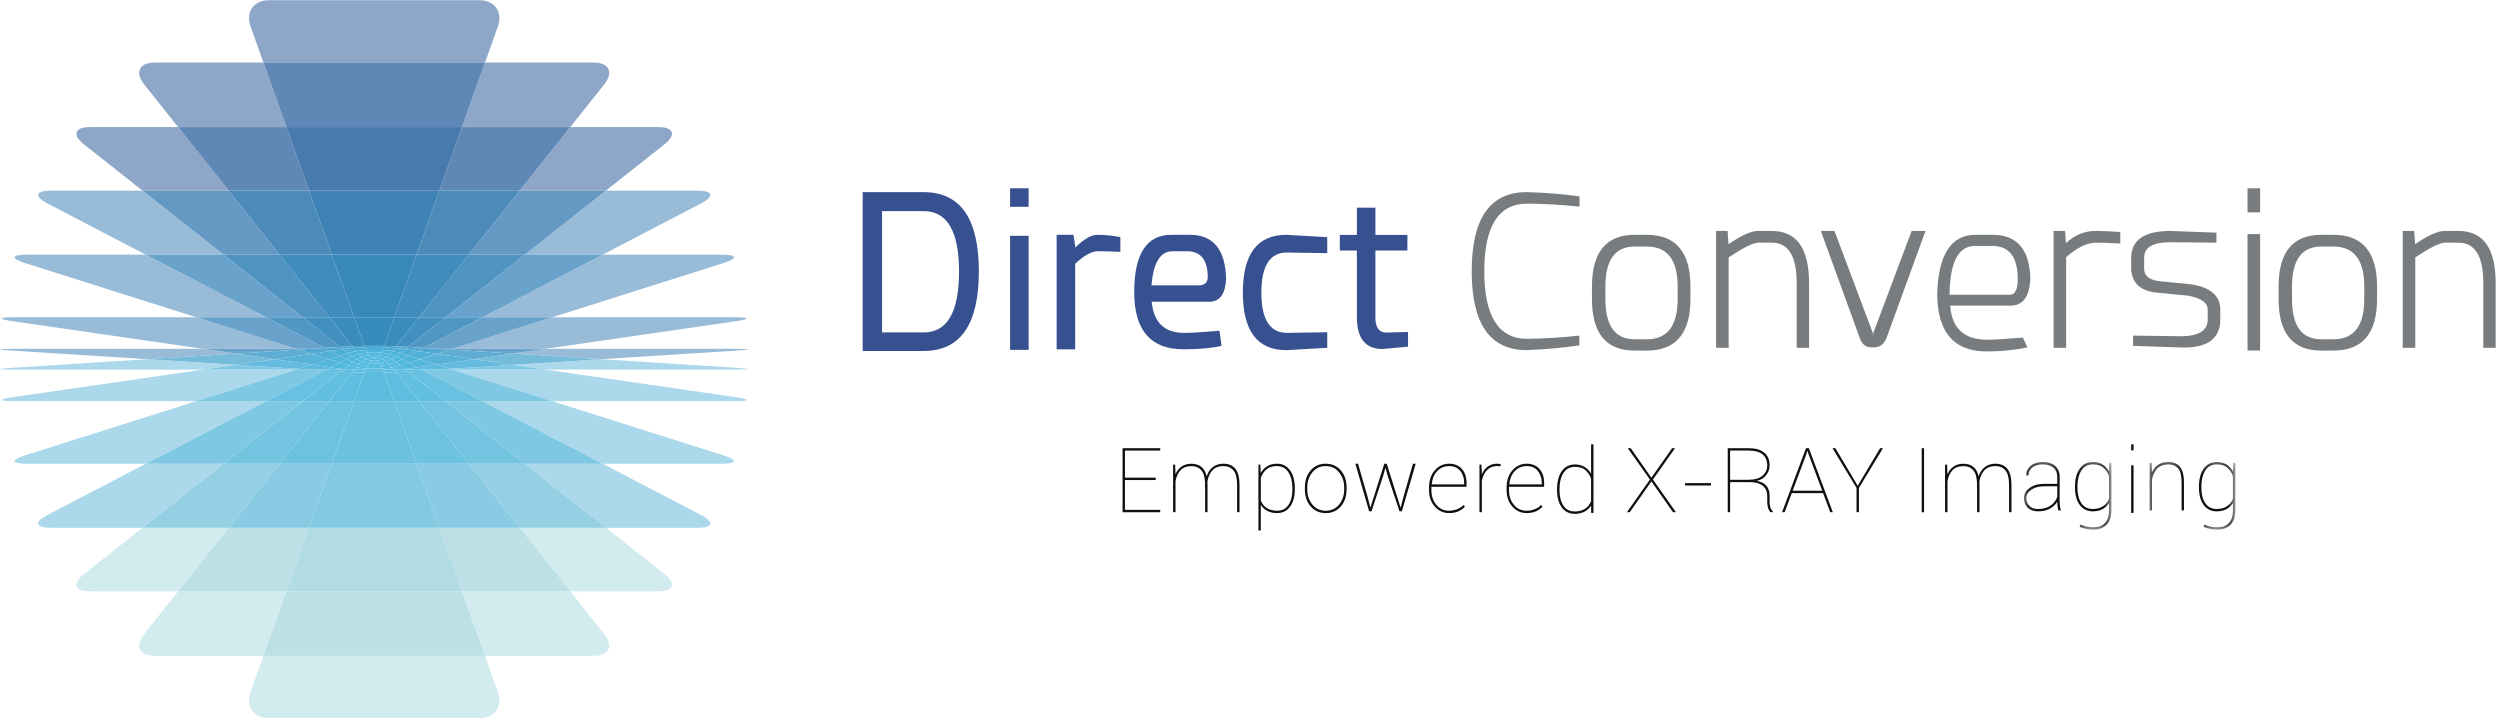 <svg width="261px" height="75px" viewBox="0 0 261 75" version="1.1" xmlns="http://www.w3.org/2000/svg" xmlns:xlink="http://www.w3.org/1999/xlink">
    <defs>
        <polygon id="path-1" points="0.141 7.266 9.284 7.266 9.284 0.223 0.141 0.223"></polygon>
        <polygon id="path-3" points="0.288 7.266 9.261 7.266 9.261 0.223 0.288 0.223 0.288 7.266"></polygon>
    </defs>
    <g id="Group-3" stroke="none" stroke-width="1" fill="none" fill-rule="evenodd">
        <g id="Group" transform="translate(89.888, 19.626)">
            <g id="Logo-Direct-Conversion1" transform="translate(27.309, 26.76)"></g>
            <polyline id="Fill-1" fill="#110F11" points="30.771 30.49 27.557 30.49 27.557 33.603 31.239 33.603 31.239 33.851 27.309 33.851 27.309 27.165 31.239 27.165 31.239 27.413 27.557 27.413 27.557 30.242 30.771 30.242 30.771 30.49"></polyline>
            <path d="M32.799,28.882 L32.831,29.883 C32.984,29.537 33.2,29.268 33.479,29.077 C33.757,28.885 34.097,28.789 34.498,28.789 C34.92,28.789 35.265,28.896 35.531,29.109 C35.797,29.322 35.983,29.651 36.086,30.098 C36.224,29.685 36.441,29.363 36.736,29.132 C37.032,28.901 37.4,28.785 37.841,28.785 C38.388,28.785 38.805,28.964 39.09,29.322 C39.374,29.68 39.517,30.244 39.517,31.012 L39.517,33.846 L39.264,33.846 L39.264,31.003 C39.264,30.284 39.136,29.776 38.878,29.478 C38.621,29.181 38.279,29.033 37.85,29.033 C37.339,29.033 36.949,29.183 36.681,29.483 C36.414,29.783 36.241,30.172 36.165,30.65 C36.168,30.711 36.171,30.773 36.174,30.836 C36.177,30.898 36.179,30.961 36.179,31.026 L36.179,33.85 L35.926,33.85 L35.926,31.306 L35.912,31.306 C35.912,31.248 35.913,31.19 35.914,31.132 C35.916,31.074 35.919,31.017 35.926,30.961 C35.917,30.258 35.785,29.761 35.531,29.472 C35.277,29.182 34.936,29.037 34.507,29.037 C34.002,29.037 33.617,29.184 33.352,29.476 C33.087,29.768 32.915,30.147 32.836,30.613 L32.836,33.85 L32.583,33.85 L32.583,31.306 L32.574,31.306 C32.574,31.264 32.575,31.22 32.576,31.178 C32.578,31.135 32.58,31.081 32.583,31.017 L32.583,28.882 L32.799,28.882" id="Fill-2" fill="#110F11"></path>
            <path d="M45.038,31.357 C45.038,30.668 44.899,30.109 44.622,29.678 C44.345,29.248 43.945,29.033 43.421,29.033 C42.95,29.033 42.582,29.151 42.317,29.386 C42.052,29.623 41.86,29.913 41.741,30.259 L41.741,32.633 C41.866,32.958 42.072,33.216 42.356,33.407 C42.641,33.599 42.999,33.694 43.431,33.694 C43.954,33.694 44.353,33.492 44.627,33.088 C44.901,32.684 45.038,32.139 45.038,31.453 L45.038,31.357 L45.038,31.357 Z M45.291,31.453 C45.291,32.219 45.125,32.825 44.794,33.272 C44.464,33.719 44.008,33.942 43.426,33.942 C43.04,33.942 42.704,33.865 42.418,33.712 C42.132,33.559 41.906,33.351 41.741,33.088 L41.741,35.756 L41.493,35.756 L41.493,32.486 L41.486,32.463 L41.484,32.445 L41.484,30.418 L41.493,30.388 L41.493,28.877 L41.686,28.877 L41.736,29.754 C41.902,29.454 42.127,29.218 42.411,29.045 C42.696,28.872 43.031,28.785 43.417,28.785 C44.001,28.785 44.46,29.017 44.792,29.481 C45.124,29.944 45.291,30.57 45.291,31.357 L45.291,31.453 L45.291,31.453 Z" id="Fill-3" fill="#110F11"></path>
            <path d="M46.591,31.458 C46.591,32.083 46.766,32.611 47.115,33.044 C47.464,33.477 47.933,33.694 48.524,33.694 C49.106,33.694 49.571,33.477 49.92,33.042 C50.269,32.607 50.444,32.079 50.444,31.458 L50.444,31.265 C50.444,30.656 50.268,30.131 49.916,29.692 C49.564,29.253 49.097,29.033 48.515,29.033 C47.931,29.033 47.464,29.253 47.115,29.692 C46.766,30.131 46.591,30.656 46.591,31.265 L46.591,31.458 L46.591,31.458 Z M46.343,31.265 C46.343,30.536 46.545,29.941 46.947,29.479 C47.35,29.016 47.873,28.785 48.515,28.785 C49.161,28.785 49.685,29.016 50.088,29.479 C50.491,29.941 50.692,30.536 50.692,31.265 L50.692,31.458 C50.692,32.189 50.491,32.786 50.088,33.249 C49.685,33.711 49.164,33.942 48.524,33.942 C47.878,33.942 47.354,33.711 46.949,33.249 C46.546,32.786 46.343,32.189 46.343,31.458 L46.343,31.265 L46.343,31.265 Z" id="Fill-4" fill="#110F11"></path>
            <polyline id="Fill-5" fill="#110F11" points="52.908 32.316 53.165 33.335 53.192 33.34 53.519 32.316 54.634 28.785 54.887 28.785 55.998 32.316 56.32 33.34 56.347 33.335 56.614 32.316 57.624 28.785 57.913 28.785 56.467 33.753 56.219 33.753 54.974 30.02 54.768 29.248 54.74 29.248 54.524 30.02 53.298 33.753 53.05 33.753 51.608 28.785 51.893 28.785 52.908 32.316"></polyline>
            <path d="M61.411,29.033 C60.897,29.033 60.475,29.211 60.146,29.568 C59.817,29.925 59.631,30.376 59.588,30.921 L59.602,30.948 L62.972,30.948 L62.972,30.797 C62.972,30.285 62.833,29.863 62.554,29.531 C62.276,29.199 61.895,29.033 61.411,29.033 L61.411,29.033 Z M61.388,33.942 C60.803,33.942 60.309,33.716 59.907,33.262 C59.504,32.81 59.303,32.238 59.303,31.55 L59.303,31.256 C59.303,30.536 59.503,29.944 59.902,29.481 C60.302,29.017 60.805,28.785 61.411,28.785 C61.962,28.785 62.401,28.966 62.729,29.329 C63.056,29.692 63.22,30.187 63.22,30.815 L63.22,31.196 L59.551,31.196 L59.551,31.55 C59.551,32.155 59.723,32.665 60.066,33.076 C60.408,33.488 60.849,33.694 61.388,33.694 C61.685,33.694 61.97,33.639 62.245,33.529 C62.518,33.419 62.741,33.272 62.912,33.088 L63.046,33.281 C62.871,33.474 62.646,33.632 62.371,33.757 C62.095,33.88 61.767,33.942 61.388,33.942 L61.388,33.942 Z" id="Fill-6" fill="#110F11"></path>
            <path d="M66.758,29.056 L66.437,29.029 C65.993,29.029 65.632,29.172 65.355,29.458 C65.078,29.744 64.898,30.121 64.816,30.59 L64.816,33.846 L64.568,33.846 L64.568,28.877 L64.77,28.877 L64.816,29.74 L64.816,29.91 C64.953,29.555 65.158,29.279 65.431,29.081 C65.704,28.884 66.039,28.785 66.437,28.785 C66.507,28.785 66.572,28.791 66.632,28.801 C66.691,28.812 66.743,28.823 66.786,28.836 L66.758,29.056" id="Fill-7" fill="#110F11"></path>
            <path d="M69.511,29.033 C68.996,29.033 68.574,29.211 68.246,29.568 C67.916,29.925 67.73,30.376 67.688,30.921 L67.701,30.948 L71.072,30.948 L71.072,30.797 C71.072,30.285 70.932,29.863 70.654,29.531 C70.375,29.199 69.994,29.033 69.511,29.033 L69.511,29.033 Z M69.488,33.942 C68.903,33.942 68.409,33.716 68.007,33.262 C67.604,32.81 67.403,32.238 67.403,31.55 L67.403,31.256 C67.403,30.536 67.602,29.944 68.002,29.481 C68.402,29.017 68.905,28.785 69.511,28.785 C70.062,28.785 70.501,28.966 70.828,29.329 C71.156,29.692 71.32,30.187 71.32,30.815 L71.32,31.196 L67.651,31.196 L67.651,31.55 C67.651,32.155 67.822,32.665 68.165,33.076 C68.508,33.488 68.949,33.694 69.488,33.694 C69.785,33.694 70.07,33.639 70.344,33.529 C70.618,33.419 70.841,33.272 71.012,33.088 L71.145,33.281 C70.971,33.474 70.746,33.632 70.47,33.757 C70.195,33.88 69.867,33.942 69.488,33.942 L69.488,33.942 Z" id="Fill-8" fill="#110F11"></path>
            <path d="M72.924,31.531 C72.924,32.217 73.06,32.762 73.331,33.166 C73.602,33.57 74,33.772 74.527,33.772 C74.959,33.772 75.317,33.675 75.602,33.481 C75.887,33.286 76.093,33.026 76.221,32.702 L76.221,30.351 C76.099,29.999 75.906,29.704 75.641,29.467 C75.376,29.229 75.008,29.111 74.536,29.111 C74.01,29.111 73.61,29.326 73.336,29.756 C73.062,30.186 72.924,30.746 72.924,31.435 L72.924,31.531 L72.924,31.531 Z M72.668,31.435 C72.668,30.648 72.833,30.022 73.163,29.559 C73.494,29.095 73.953,28.863 74.541,28.863 C74.927,28.863 75.261,28.949 75.544,29.122 C75.827,29.296 76.053,29.532 76.221,29.832 L76.221,26.76 L76.47,26.76 L76.47,30.498 L76.474,30.502 L76.474,32.527 L76.47,32.541 L76.47,33.923 L76.231,33.923 L76.221,33.157 C76.056,33.423 75.83,33.633 75.542,33.788 C75.254,33.942 74.917,34.02 74.532,34.02 C73.947,34.02 73.49,33.797 73.161,33.349 C72.832,32.903 72.668,32.296 72.668,31.531 L72.668,31.435 L72.668,31.435 Z" id="Fill-9" fill="#110F11"></path>
            <polyline id="Fill-10" fill="#110F11" points="82.515 30.247 84.678 27.165 84.985 27.165 82.676 30.439 85.082 33.851 84.774 33.851 82.515 30.632 80.26 33.851 79.957 33.851 82.363 30.439 80.049 27.165 80.362 27.165 82.515 30.247"></polyline>
            <polygon id="Fill-11" fill="#110F11" points="86.032 31.058 88.741 31.058 88.741 30.81 86.032 30.81"></polygon>
            <path d="M90.735,30.462 L92.617,30.462 C93.3,30.462 93.803,30.318 94.126,30.03 C94.449,29.742 94.61,29.385 94.61,28.956 C94.61,28.457 94.448,28.075 94.121,27.81 C93.795,27.546 93.309,27.413 92.663,27.413 L90.735,27.413 L90.735,30.462 L90.735,30.462 Z M90.735,30.71 L90.735,33.851 L90.487,33.851 L90.487,27.165 L92.663,27.165 C93.367,27.165 93.909,27.317 94.288,27.622 C94.668,27.927 94.858,28.371 94.858,28.956 C94.858,29.333 94.738,29.674 94.498,29.982 C94.258,30.29 93.93,30.49 93.512,30.582 C93.994,30.664 94.337,30.84 94.546,31.109 C94.754,31.379 94.858,31.723 94.858,32.143 L94.858,32.772 C94.858,32.98 94.883,33.167 94.934,33.332 C94.985,33.498 95.068,33.632 95.184,33.736 L95.184,33.851 L94.941,33.851 C94.83,33.725 94.748,33.571 94.693,33.385 C94.638,33.2 94.61,32.992 94.61,32.763 L94.61,32.152 C94.61,31.699 94.455,31.345 94.145,31.091 C93.834,30.837 93.391,30.71 92.815,30.71 L90.735,30.71 L90.735,30.71 Z" id="Fill-12" fill="#110F11"></path>
            <path d="M97.268,31.606 L100.349,31.606 L98.949,27.863 L98.821,27.473 L98.793,27.473 L98.669,27.863 L97.268,31.606 L97.268,31.606 Z M100.441,31.854 L97.176,31.854 L96.427,33.851 L96.157,33.851 L98.655,27.165 L98.958,27.165 L101.461,33.851 L101.189,33.851 L100.441,31.854 L100.441,31.854 Z" id="Fill-13" fill="#110F11"></path>
            <polyline id="Fill-14" fill="#110F11" points="103.934 30.88 104.053 31.11 104.177 30.88 106.395 27.165 106.698 27.165 104.186 31.312 104.186 33.851 103.934 33.851 103.934 31.312 101.422 27.165 101.725 27.165 103.934 30.88"></polyline>
            <polygon id="Fill-15" fill="#110F11" points="110.737 33.851 110.985 33.851 110.985 27.165 110.737 27.165"></polygon>
            <path d="M113.391,28.882 L113.424,29.883 C113.576,29.537 113.792,29.268 114.071,29.077 C114.35,28.885 114.689,28.789 115.09,28.789 C115.513,28.789 115.858,28.896 116.123,29.109 C116.39,29.322 116.575,29.651 116.679,30.098 C116.817,29.685 117.034,29.363 117.329,29.132 C117.625,28.901 117.992,28.785 118.433,28.785 C118.981,28.785 119.397,28.964 119.682,29.322 C119.967,29.68 120.109,30.244 120.109,31.012 L120.109,33.846 L119.857,33.846 L119.857,31.003 C119.857,30.284 119.728,29.776 119.471,29.478 C119.214,29.181 118.871,29.033 118.443,29.033 C117.932,29.033 117.542,29.183 117.274,29.483 C117.006,29.783 116.834,30.172 116.758,30.65 C116.76,30.711 116.763,30.773 116.766,30.836 C116.77,30.898 116.771,30.961 116.771,31.026 L116.771,33.85 L116.519,33.85 L116.519,31.306 L116.505,31.306 C116.505,31.248 116.506,31.19 116.507,31.132 C116.508,31.074 116.512,31.017 116.519,30.961 C116.509,30.258 116.378,29.761 116.123,29.472 C115.869,29.182 115.528,29.037 115.1,29.037 C114.594,29.037 114.21,29.184 113.945,29.476 C113.68,29.768 113.507,30.147 113.428,30.613 L113.428,33.85 L113.175,33.85 L113.175,31.306 L113.166,31.306 C113.166,31.264 113.167,31.22 113.169,31.178 C113.17,31.135 113.173,31.081 113.175,31.017 L113.175,28.882 L113.391,28.882" id="Fill-16" fill="#110F11"></path>
            <g id="Group-20" transform="translate(121.266, 28.38)">
                <mask id="mask-2" fill="white">
                    <use xlink:href="#path-1"></use>
                </mask>
                <g id="Clip-18"></g>
                <path d="M1.624,5.136 C2.116,5.136 2.533,5.028 2.875,4.81 C3.216,4.593 3.467,4.283 3.625,3.878 L3.625,2.763 L2.221,2.763 C1.706,2.763 1.272,2.881 0.919,3.119 C0.565,3.356 0.388,3.649 0.388,3.998 C0.388,4.332 0.501,4.605 0.726,4.818 C0.951,5.03 1.25,5.136 1.624,5.136 L1.624,5.136 Z M3.625,4.365 C3.454,4.665 3.198,4.909 2.858,5.098 C2.519,5.286 2.107,5.38 1.624,5.38 C1.161,5.38 0.799,5.254 0.535,5.001 C0.272,4.748 0.141,4.408 0.141,3.98 C0.141,3.563 0.337,3.214 0.731,2.933 C1.123,2.65 1.615,2.51 2.206,2.51 L3.625,2.51 L3.625,1.785 C3.625,1.371 3.493,1.049 3.229,0.818 C2.963,0.587 2.591,0.471 2.11,0.471 C1.66,0.471 1.298,0.58 1.024,0.797 C0.75,1.014 0.614,1.295 0.614,1.637 L0.407,1.628 L0.397,1.605 C0.379,1.22 0.529,0.893 0.848,0.625 C1.166,0.357 1.586,0.223 2.11,0.223 C2.643,0.223 3.07,0.358 3.391,0.627 C3.713,0.896 3.873,1.285 3.873,1.793 L3.873,4.283 C3.873,4.457 3.883,4.627 3.903,4.792 C3.923,4.958 3.956,5.121 4.002,5.283 L3.727,5.283 C3.687,5.066 3.659,4.903 3.646,4.795 C3.633,4.686 3.625,4.569 3.625,4.443 L3.625,4.365 L3.625,4.365 Z" id="Fill-17" fill="#110F11" mask="url(#mask-2)"></path>
                <path d="M5.729,2.891 C5.729,3.577 5.865,4.122 6.138,4.526 C6.411,4.93 6.81,5.132 7.337,5.132 C7.762,5.132 8.117,5.036 8.401,4.845 C8.686,4.654 8.894,4.397 9.026,4.076 L9.026,1.697 C8.904,1.351 8.71,1.061 8.446,0.824 C8.181,0.588 7.814,0.471 7.346,0.471 C6.819,0.471 6.419,0.686 6.142,1.116 C5.867,1.546 5.729,2.106 5.729,2.795 L5.729,2.891 L5.729,2.891 Z M5.476,2.795 C5.476,2.008 5.642,1.382 5.972,0.919 C6.303,0.455 6.762,0.223 7.35,0.223 C7.736,0.223 8.07,0.31 8.353,0.485 C8.636,0.659 8.863,0.898 9.031,1.201 L9.068,0.315 L9.279,0.315 L9.279,1.858 L9.284,1.862 L9.284,3.887 L9.279,3.901 L9.279,5.311 C9.279,5.942 9.113,6.429 8.781,6.774 C8.448,7.118 7.989,7.29 7.401,7.29 C7.159,7.29 6.907,7.265 6.645,7.215 C6.384,7.164 6.155,7.094 5.959,7.006 L6.033,6.758 C6.255,6.856 6.471,6.928 6.679,6.976 C6.888,7.023 7.126,7.047 7.391,7.047 C7.927,7.047 8.333,6.898 8.61,6.599 C8.888,6.301 9.026,5.871 9.026,5.311 L9.026,4.526 C8.858,4.789 8.631,4.997 8.344,5.15 C8.058,5.303 7.724,5.38 7.341,5.38 C6.756,5.38 6.3,5.157 5.971,4.71 C5.641,4.263 5.476,3.656 5.476,2.891 L5.476,2.795 L5.476,2.795 Z" id="Fill-19" fill="#110F11" mask="url(#mask-2)"></path>
            </g>
            <path d="M132.606,33.923 L132.855,33.923 L132.855,28.955 L132.606,28.955 L132.606,33.923 Z M132.606,27.393 L132.855,27.393 L132.855,26.76 L132.606,26.76 L132.606,27.393 Z" id="Fill-21" fill="#110F11"></path>
            <g id="Group-25" transform="translate(134.226, 28.38)">
                <mask id="mask-4" fill="white">
                    <use xlink:href="#path-3"></use>
                </mask>
                <g id="Clip-23"></g>
                <path d="M0.514,0.315 L0.546,1.316 C0.699,0.97 0.92,0.701 1.206,0.51 C1.494,0.318 1.848,0.223 2.268,0.223 C2.809,0.223 3.216,0.394 3.487,0.735 C3.757,1.077 3.893,1.618 3.893,2.358 L3.893,5.283 L3.645,5.283 L3.645,2.349 C3.645,1.66 3.522,1.175 3.276,0.893 C3.029,0.612 2.694,0.471 2.272,0.471 C1.752,0.471 1.354,0.623 1.078,0.925 C0.802,1.229 0.627,1.619 0.55,2.096 L0.55,5.283 L0.303,5.283 L0.303,2.74 L0.288,2.74 C0.288,2.681 0.289,2.622 0.291,2.563 C0.292,2.503 0.296,2.443 0.303,2.381 L0.303,0.315 L0.514,0.315" id="Fill-22" fill="#110F11" mask="url(#mask-4)"></path>
                <path d="M5.707,2.891 C5.707,3.577 5.844,4.122 6.117,4.526 C6.388,4.93 6.788,5.132 7.315,5.132 C7.74,5.132 8.095,5.036 8.38,4.845 C8.665,4.654 8.873,4.397 9.004,4.076 L9.004,1.697 C8.883,1.351 8.689,1.061 8.424,0.824 C8.159,0.588 7.792,0.471 7.324,0.471 C6.797,0.471 6.396,0.686 6.121,1.116 C5.845,1.546 5.707,2.106 5.707,2.795 L5.707,2.891 L5.707,2.891 Z M5.455,2.795 C5.455,2.008 5.62,1.382 5.951,0.919 C6.282,0.455 6.741,0.223 7.328,0.223 C7.714,0.223 8.049,0.31 8.332,0.485 C8.615,0.659 8.84,0.898 9.009,1.201 L9.046,0.315 L9.257,0.315 L9.257,1.858 L9.261,1.862 L9.261,3.887 L9.257,3.901 L9.257,5.311 C9.257,5.942 9.091,6.429 8.759,6.774 C8.427,7.118 7.967,7.29 7.379,7.29 C7.138,7.29 6.885,7.265 6.623,7.215 C6.362,7.164 6.133,7.094 5.938,7.006 L6.01,6.758 C6.234,6.856 6.45,6.928 6.658,6.976 C6.866,7.023 7.103,7.047 7.37,7.047 C7.906,7.047 8.312,6.898 8.589,6.599 C8.866,6.301 9.004,5.871 9.004,5.311 L9.004,4.526 C8.836,4.789 8.609,4.997 8.322,5.15 C8.036,5.303 7.702,5.38 7.319,5.38 C6.735,5.38 6.278,5.157 5.948,4.71 C5.62,4.263 5.455,3.656 5.455,2.891 L5.455,2.795 L5.455,2.795 Z" id="Fill-24" fill="#110F11" mask="url(#mask-4)"></path>
            </g>
            <path d="M6.54,15.079 C9.003,15.079 10.234,12.964 10.234,8.735 C10.234,4.521 9.003,2.414 6.54,2.414 L2.2,2.414 L2.2,15.079 L6.54,15.079 L6.54,15.079 Z M0.175,17.015 L0.175,0.434 L6.54,0.434 C10.383,0.434 12.304,3.193 12.304,8.713 C12.304,14.248 10.383,17.015 6.54,17.015 L0.175,17.015 L0.175,17.015 Z" id="Fill-26" fill="#375190"></path>
            <path d="M15.564,16.9 L17.501,16.9 L17.501,4.992 L15.564,4.992 L15.564,16.9 Z M15.564,1.965 L17.501,1.965 L17.501,0.029 L15.564,0.029 L15.564,1.965 Z" id="Fill-27" fill="#375190"></path>
            <path d="M27.079,6.669 C26.278,6.625 25.476,6.603 24.675,6.603 C24.022,6.633 23.25,7.07 22.36,7.916 L22.36,16.841 L20.424,16.841 L20.424,4.889 L22.182,4.889 L22.383,6.202 C23.273,5.327 24.037,4.889 24.675,4.889 C25.476,4.889 26.278,4.97 27.079,5.134 L27.079,6.669" id="Fill-28" fill="#375190"></path>
            <path d="M36.202,9.273 C36.187,7.508 35.475,6.617 34.065,6.603 L32.507,6.603 C31.246,6.617 30.519,7.804 30.327,10.163 L35.267,10.163 C35.891,10.163 36.202,9.867 36.202,9.273 L36.202,9.273 Z M30.349,11.878 C30.557,14.044 31.684,15.127 33.732,15.127 C34.518,15.127 35.749,15.053 37.426,14.905 L37.649,16.485 C36.58,16.722 35.252,16.841 33.665,16.841 C30.238,16.841 28.524,14.853 28.524,10.876 C28.524,6.885 29.815,4.889 32.397,4.889 L34.333,4.889 C36.781,4.889 38.042,6.424 38.116,9.496 C38.042,11.084 37.456,11.878 36.358,11.878 L30.349,11.878 L30.349,11.878 Z" id="Fill-29" fill="#375190"></path>
            <path d="M48.677,16.685 L44.404,16.93 C41.377,16.93 39.864,14.927 39.864,10.92 C39.864,6.899 41.377,4.889 44.404,4.889 L48.677,5.134 L48.677,6.803 L44.471,6.736 C42.69,6.736 41.8,8.131 41.8,10.92 C41.8,13.725 42.69,15.127 44.471,15.127 L48.677,15.061 L48.677,16.685" id="Fill-30" fill="#375190"></path>
            <path d="M53.705,2.054 L53.705,4.903 L57.044,4.903 L57.044,6.528 L53.705,6.528 L53.705,13.694 C53.749,14.599 54.113,15.067 54.796,15.097 L57.11,15.03 L57.11,16.566 L54.44,16.81 C52.659,16.81 51.769,15.697 51.769,13.472 L51.769,6.528 L49.988,6.528 L49.988,4.903 L51.769,4.903 L51.769,2.054 L53.705,2.054" id="Fill-31" fill="#375190"></path>
            <path d="M74.997,16.437 C73.246,16.689 71.406,16.852 69.478,16.926 C65.664,16.926 63.758,14.182 63.758,8.691 C63.758,3.187 65.664,0.434 69.478,0.434 C71.406,0.478 73.254,0.627 75.019,0.879 L75.019,1.947 C73.254,1.755 71.428,1.651 69.544,1.635 C66.562,1.635 65.071,3.988 65.071,8.691 C65.071,13.396 66.562,15.747 69.544,15.747 C71.428,15.717 73.246,15.606 74.997,15.413 L74.997,16.437" id="Fill-32" fill="#797C7E"></path>
            <path d="M80.763,6.113 C78.731,6.113 77.715,7.508 77.715,10.298 L77.715,11.589 C77.715,14.393 78.731,15.795 80.763,15.795 L82.032,15.795 C84.184,15.795 85.259,14.393 85.259,11.589 L85.259,10.298 C85.259,7.508 84.184,6.113 82.032,6.113 L80.763,6.113 L80.763,6.113 Z M86.594,10.298 L86.594,11.589 C86.594,15.18 85.074,16.975 82.032,16.975 L80.763,16.975 C77.796,16.975 76.313,15.18 76.313,11.589 L76.313,10.298 C76.313,6.692 77.796,4.889 80.763,4.889 L82.032,4.889 C85.074,4.889 86.594,6.692 86.594,10.298 L86.594,10.298 Z" id="Fill-33" fill="#797C7E"></path>
            <path d="M90.585,16.681 L89.272,16.681 L89.272,4.484 L90.474,4.484 L90.563,5.864 C91.914,4.944 92.937,4.484 93.635,4.484 L95.081,4.484 C97.677,4.484 98.976,6.294 98.976,9.915 L98.976,16.681 L97.685,16.681 L97.685,9.915 C97.685,7.11 96.817,5.708 95.081,5.708 L93.657,5.708 C93.108,5.738 92.084,6.25 90.585,7.244 L90.585,16.681" id="Fill-34" fill="#797C7E"></path>
            <path d="M101.631,4.484 L105.704,15.323 L105.615,15.323 L109.688,4.484 L111.134,4.484 L107.106,15.546 C106.839,16.273 106.401,16.636 105.793,16.636 L105.459,16.636 C104.85,16.636 104.435,16.258 104.213,15.502 L100.207,4.484 L101.631,4.484" id="Fill-35" fill="#797C7E"></path>
            <path d="M120.769,9.452 C120.739,7.197 119.864,6.061 118.143,6.047 L116.295,6.047 C114.56,6.061 113.677,7.761 113.647,11.144 L120.012,11.144 C120.516,11.099 120.769,10.535 120.769,9.452 L120.769,9.452 Z M113.714,12.279 C113.878,14.653 115.167,15.84 117.586,15.84 C118.298,15.84 119.537,15.766 121.303,15.617 L121.771,16.641 C120.465,16.923 119.047,17.064 117.52,17.064 C114.078,17.064 112.356,15.039 112.356,10.988 C112.49,6.923 113.817,4.889 116.34,4.889 L118.166,4.889 C120.687,4.889 121.993,6.41 122.082,9.452 C121.993,11.336 121.31,12.279 120.035,12.279 L113.714,12.279 L113.714,12.279 Z" id="Fill-36" fill="#797C7E"></path>
            <path d="M131.472,5.797 C130.463,5.738 129.595,5.708 128.868,5.708 C127.948,5.738 126.932,6.242 125.819,7.221 L125.819,16.681 L124.506,16.681 L124.506,4.484 L125.707,4.484 L125.797,5.752 C126.717,4.907 127.74,4.484 128.868,4.484 C129.61,4.484 130.478,4.521 131.472,4.595 L131.472,5.797" id="Fill-37" fill="#797C7E"></path>
            <path d="M141.507,4.662 L141.507,5.708 L136.701,5.664 C134.876,5.664 133.963,6.198 133.963,7.266 L133.963,8.513 C134.008,9.225 134.564,9.633 135.632,9.737 L138.793,10.048 C140.84,10.345 141.878,11.206 141.908,12.63 L141.908,13.743 C141.908,15.687 140.632,16.659 138.08,16.659 L132.806,16.481 L132.806,15.412 L137.991,15.479 C139.728,15.42 140.595,14.841 140.595,13.743 L140.595,12.63 C140.565,11.962 139.898,11.503 138.593,11.25 L135.454,10.939 C133.673,10.82 132.725,10.018 132.606,8.534 L132.606,7.266 C132.635,5.411 134,4.484 136.701,4.484 L141.507,4.662" id="Fill-38" fill="#797C7E"></path>
            <path d="M144.755,16.967 L146.068,16.967 L146.068,4.814 L144.755,4.814 L144.755,16.967 Z M144.755,2.544 L146.068,2.544 L146.068,0.029 L144.755,0.029 L144.755,2.544 Z" id="Fill-39" fill="#797C7E"></path>
            <path d="M152.447,6.113 C150.414,6.113 149.398,7.508 149.398,10.298 L149.398,11.589 C149.398,14.393 150.414,15.795 152.447,15.795 L153.715,15.795 C155.867,15.795 156.942,14.393 156.942,11.589 L156.942,10.298 C156.942,7.508 155.867,6.113 153.715,6.113 L152.447,6.113 L152.447,6.113 Z M158.278,10.298 L158.278,11.589 C158.278,15.18 156.756,16.975 153.715,16.975 L152.447,16.975 C149.479,16.975 147.995,15.18 147.995,11.589 L147.995,10.298 C147.995,6.692 149.479,4.889 152.447,4.889 L153.715,4.889 C156.756,4.889 158.278,6.692 158.278,10.298 L158.278,10.298 Z" id="Fill-40" fill="#797C7E"></path>
            <path d="M162.268,16.681 L160.955,16.681 L160.955,4.484 L162.157,4.484 L162.246,5.864 C163.596,4.944 164.62,4.484 165.318,4.484 L166.764,4.484 C169.36,4.484 170.659,6.294 170.659,9.915 L170.659,16.681 L169.368,16.681 L169.368,9.915 C169.368,7.11 168.5,5.708 166.764,5.708 L165.34,5.708 C164.791,5.738 163.767,6.25 162.268,7.244 L162.268,16.681" id="Fill-41" fill="#797C7E"></path>
        </g>
        <g id="Group-2">
            <path d="M50.634,6.531 L27.499,6.531 L26.155,2.757 C25.619,1.253 26.486,0.022 28.081,0.022 L50.052,0.022 C51.647,0.022 52.514,1.253 51.978,2.757 L50.634,6.531" id="Fill-42" fill="#8EA7C9"></path>
            <path d="M59.538,13.268 L48.235,13.268 L50.634,6.531 L61.995,6.531 C63.59,6.531 64.082,7.553 63.089,8.802 L59.538,13.268 M29.898,13.268 L18.595,13.268 L15.044,8.802 C14.051,7.553 14.543,6.531 16.138,6.531 L27.499,6.531 L29.898,13.268" id="Fill-43" fill="#8EA7C9"></path>
            <polyline id="Fill-44" fill="#6088B6" points="48.235 13.268 29.898 13.268 27.499 6.531 50.634 6.531 48.235 13.268"></polyline>
            <path d="M63.252,19.904 L54.26,19.904 L59.538,13.268 L68.752,13.268 C70.347,13.268 70.628,14.077 69.375,15.066 L63.252,19.904 M23.873,19.904 L14.881,19.904 L8.758,15.066 C7.506,14.077 7.786,13.268 9.381,13.268 L18.595,13.268 L23.873,19.904" id="Fill-45" fill="#8EA7C9"></path>
            <path d="M54.26,19.904 L45.871,19.904 L48.235,13.268 L59.538,13.268 L54.26,19.904 M32.262,19.904 L23.873,19.904 L18.595,13.268 L29.898,13.268 L32.262,19.904" id="Fill-46" fill="#6088B6"></path>
            <polyline id="Fill-47" fill="#487AAE" points="45.871 19.904 32.262 19.904 29.898 13.268 48.235 13.268 45.871 19.904"></polyline>
            <path d="M62.912,26.59 L54.787,26.59 L63.252,19.904 L72.851,19.904 C74.446,19.904 74.593,20.507 73.178,21.244 L62.912,26.59 M23.345,26.59 L15.221,26.59 L4.955,21.244 C3.54,20.507 3.687,19.904 5.282,19.904 L14.881,19.904 L23.345,26.59" id="Fill-48" fill="#98BBD8"></path>
            <path d="M54.787,26.59 L48.943,26.59 L54.26,19.904 L63.252,19.904 L54.787,26.59 M29.19,26.59 L23.345,26.59 L14.881,19.904 L23.873,19.904 L29.19,26.59" id="Fill-49" fill="#6599C3"></path>
            <path d="M48.943,26.59 L43.49,26.59 L45.871,19.904 L54.26,19.904 L48.943,26.59 M34.643,26.59 L29.19,26.59 L23.873,19.904 L32.262,19.904 L34.643,26.59" id="Fill-50" fill="#4C8ABA"></path>
            <polyline id="Fill-51" fill="#3F83B6" points="43.49 26.59 34.643 26.59 32.262 19.904 45.871 19.904 43.49 26.59"></polyline>
            <path d="M57.647,33.125 L50.364,33.125 L62.912,26.59 L75.381,26.59 C76.976,26.59 77.036,26.984 75.516,27.466 L57.647,33.125 M27.768,33.125 L20.487,33.125 L2.617,27.466 C1.096,26.984 1.157,26.59 2.752,26.59 L15.221,26.59 L27.768,33.125" id="Fill-52" fill="#98BBD8"></path>
            <path d="M50.364,33.125 L46.514,33.125 L54.787,26.59 L62.912,26.59 L50.364,33.125 M31.617,33.125 L27.768,33.125 L15.221,26.59 L23.345,26.59 L31.617,33.125" id="Fill-53" fill="#69A2CA"></path>
            <path d="M46.514,33.125 L43.746,33.125 L48.943,26.59 L54.787,26.59 L46.514,33.125 M34.387,33.125 L31.617,33.125 L23.345,26.59 L29.19,26.59 L34.387,33.125" id="Fill-54" fill="#4F93C1"></path>
            <path d="M43.746,33.125 L41.162,33.125 L43.49,26.59 L48.943,26.59 L43.746,33.125 M36.971,33.125 L34.387,33.125 L29.19,26.59 L34.643,26.59 L36.971,33.125" id="Fill-55" fill="#408CBC"></path>
            <polyline id="Fill-56" fill="#3988BA" points="41.162 33.125 36.971 33.125 34.643 26.59 43.49 26.59 41.162 33.125"></polyline>
            <path d="M56.937,36.418 L47.249,36.418 L57.647,33.125 L76.747,33.125 C78.342,33.125 78.355,33.313 76.777,33.541 L56.937,36.418 M30.885,36.418 L21.196,36.418 L1.356,33.541 C-0.222,33.313 -0.209,33.125 1.386,33.125 L20.487,33.125 L30.885,36.418" id="Fill-57" fill="#98BBD8"></path>
            <path d="M47.249,36.418 L45.765,36.418 L44.23,36.32 L50.364,33.125 L57.647,33.125 L47.249,36.418 M32.368,36.418 L30.885,36.418 L20.487,33.125 L27.768,33.125 L33.903,36.32 L32.368,36.418" id="Fill-58" fill="#69A2CA"></path>
            <path d="M33.903,36.32 L27.768,33.125 L31.617,33.125 L35.53,36.217 L33.903,36.32 M44.23,36.32 L42.601,36.217 L46.514,33.125 L50.364,33.125 L44.23,36.32" id="Fill-59" fill="#5097C4"></path>
            <path d="M35.53,36.217 L31.617,33.125 L34.387,33.125 L36.788,36.144 C36.57,36.153 36.364,36.164 36.173,36.176 L35.53,36.217 M42.601,36.217 L41.961,36.176 C41.769,36.164 41.563,36.153 41.346,36.144 L43.746,33.125 L46.514,33.125 L42.601,36.217" id="Fill-60" fill="#4290C0"></path>
            <path d="M36.788,36.144 L34.387,33.125 L36.971,33.125 L38.034,36.108 C37.596,36.116 37.174,36.127 36.788,36.144 M41.346,36.144 C40.959,36.127 40.537,36.116 40.1,36.108 L41.162,33.125 L43.746,33.125 L41.346,36.144" id="Fill-61" fill="#3A8CBD"></path>
            <path d="M38.034,36.108 L36.971,33.125 L41.162,33.125 L40.1,36.108 C39.762,36.103 39.414,36.1 39.067,36.1 C38.719,36.1 38.372,36.103 38.034,36.108" id="Fill-62" fill="#378ABC"></path>
            <path d="M15.358,37.501 L1.228,36.602 C-0.364,36.501 -0.361,36.418 1.234,36.418 L21.196,36.418 L24.604,36.913 L15.358,37.501 M62.775,37.501 L53.528,36.913 L56.937,36.418 L76.899,36.418 C78.494,36.418 78.497,36.501 76.905,36.602 L62.775,37.501" id="Fill-63" fill="#98BBD8"></path>
            <path d="M24.604,36.913 L21.196,36.418 L30.885,36.418 L31.133,36.497 L24.604,36.913 M53.528,36.913 L47,36.497 L47.249,36.418 L56.937,36.418 L53.528,36.913" id="Fill-64" fill="#69A2CA"></path>
            <path d="M47,36.518 L45.765,36.418 L47.249,36.418 L47,36.518 M31.133,36.518 L30.885,36.418 L32.368,36.418 L31.133,36.518" id="Fill-65" fill="#5097C4"></path>
            <path d="M50.052,74.979 L28.081,74.979 C26.486,74.979 25.619,73.749 26.155,72.245 L27.499,68.471 L50.634,68.471 L51.978,72.245 C52.514,73.749 51.647,74.979 50.052,74.979" id="Fill-66" fill="#D1EBEE"></path>
            <path d="M61.995,68.471 L50.634,68.471 L48.234,61.733 L59.537,61.733 L63.089,66.2 C64.082,67.449 63.59,68.471 61.995,68.471 M27.499,68.471 L16.138,68.471 C14.543,68.471 14.051,67.449 15.044,66.2 L18.596,61.733 L29.899,61.733 L27.499,68.471" id="Fill-67" fill="#D1EBEE"></path>
            <polyline id="Fill-68" fill="#BCE0E6" points="50.634 68.471 27.499 68.471 29.899 61.733 48.234 61.733 50.634 68.471"></polyline>
            <path d="M68.752,61.733 L59.537,61.733 L54.262,55.099 L63.254,55.099 L69.375,59.935 C70.628,60.924 70.347,61.733 68.752,61.733 M18.596,61.733 L9.381,61.733 C7.786,61.733 7.506,60.924 8.758,59.935 L14.879,55.099 L23.872,55.099 L18.596,61.733" id="Fill-69" fill="#D1EBEE"></path>
            <path d="M59.537,61.733 L48.234,61.733 L45.872,55.099 L54.262,55.099 L59.537,61.733 M29.899,61.733 L18.596,61.733 L23.872,55.099 L32.261,55.099 L29.899,61.733" id="Fill-70" fill="#BCE0E6"></path>
            <polyline id="Fill-71" fill="#B1DCE3" points="48.234 61.733 29.899 61.733 32.261 55.099 45.872 55.099 48.234 61.733"></polyline>
            <path d="M72.851,55.099 L63.254,55.099 L54.79,48.413 L62.915,48.413 L73.178,53.759 C74.593,54.496 74.446,55.099 72.851,55.099 M14.879,55.099 L5.282,55.099 C3.687,55.099 3.54,54.496 4.955,53.759 L15.219,48.413 L23.342,48.413 L14.879,55.099" id="Fill-72" fill="#ABD8EA"></path>
            <path d="M63.254,55.099 L54.262,55.099 L48.945,48.413 L54.79,48.413 L63.254,55.099 M23.872,55.099 L14.879,55.099 L23.342,48.413 L29.189,48.413 L23.872,55.099" id="Fill-73" fill="#94CFE4"></path>
            <path d="M54.262,55.099 L45.872,55.099 L43.49,48.413 L48.945,48.413 L54.262,55.099 M32.261,55.099 L23.872,55.099 L29.189,48.413 L34.643,48.413 L32.261,55.099" id="Fill-74" fill="#88CBE2"></path>
            <polyline id="Fill-75" fill="#83C9E0" points="45.872 55.099 32.261 55.099 34.643 48.413 43.49 48.413 45.872 55.099"></polyline>
            <path d="M75.38,48.413 L62.915,48.413 L50.369,41.878 L57.65,41.878 L75.516,47.538 C77.036,48.019 76.976,48.413 75.38,48.413 M15.219,48.413 L2.752,48.413 C1.157,48.413 1.096,48.019 2.617,47.538 L20.483,41.878 L27.765,41.878 L15.219,48.413" id="Fill-76" fill="#ABD8EA"></path>
            <path d="M62.915,48.413 L54.79,48.413 L46.518,41.878 L50.369,41.878 L62.915,48.413 M23.342,48.413 L15.219,48.413 L27.765,41.878 L31.615,41.878 L23.342,48.413" id="Fill-77" fill="#7FC8E4"></path>
            <path d="M54.79,48.413 L48.945,48.413 L43.748,41.878 L46.518,41.878 L54.79,48.413 M29.189,48.413 L23.342,48.413 L31.615,41.878 L34.386,41.878 L29.189,48.413" id="Fill-78" fill="#73C4E1"></path>
            <path d="M48.945,48.413 L43.49,48.413 L41.163,41.878 L43.748,41.878 L48.945,48.413 M34.643,48.413 L29.189,48.413 L34.386,41.878 L36.97,41.878 L34.643,48.413" id="Fill-79" fill="#6DC2E0"></path>
            <polyline id="Fill-80" fill="#6BC1DF" points="43.49 48.413 34.643 48.413 36.97 41.878 41.163 41.878 43.49 48.413"></polyline>
            <path d="M76.747,41.878 L57.65,41.878 L47.254,38.585 L56.944,38.585 L76.777,41.462 C78.355,41.691 78.342,41.878 76.747,41.878 M20.483,41.878 L1.386,41.878 C-0.209,41.878 -0.222,41.691 1.356,41.462 L21.188,38.585 L30.88,38.585 L20.483,41.878" id="Fill-81" fill="#ABD8EA"></path>
            <polyline id="Fill-82" fill="#7FC8E4" points="57.65 41.878 50.369 41.878 44.23 38.681 45.736 38.585 47.254 38.585 57.65 41.878"></polyline>
            <polyline id="Fill-83" fill="#65BADD" points="44.23 38.707 44.046 38.585 45.736 38.585 44.23 38.707"></polyline>
            <polyline id="Fill-84" fill="#7FC8E4" points="27.765 41.878 20.483 41.878 30.88 38.585 32.395 38.585 33.903 38.681 27.765 41.878"></polyline>
            <polyline id="Fill-85" fill="#65BADD" points="33.903 38.707 32.395 38.585 34.087 38.585 33.903 38.707"></polyline>
            <polyline id="Fill-86" fill="#68C1E1" points="50.369 41.878 46.518 41.878 42.601 38.785 44.23 38.681 50.369 41.878"></polyline>
            <polyline id="Fill-87" fill="#5BBADE" points="42.601 38.809 42.349 38.585 44.046 38.585 44.23 38.693 42.601 38.809"></polyline>
            <polyline id="Fill-88" fill="#68C1E1" points="31.615 41.878 27.765 41.878 33.903 38.681 35.531 38.785 31.615 41.878"></polyline>
            <polyline id="Fill-89" fill="#5BBADE" points="35.531 38.809 33.903 38.693 34.087 38.585 35.783 38.585 35.531 38.809"></polyline>
            <path d="M46.518,41.878 L43.748,41.878 L41.346,38.858 C41.563,38.848 41.769,38.838 41.96,38.826 L42.601,38.785 L46.518,41.878" id="Fill-90" fill="#63BFE0"></path>
            <path d="M41.346,38.858 L41.203,38.678 C41.464,38.654 41.711,38.626 41.936,38.593 L41.993,38.585 L42.349,38.585 L42.601,38.785 L41.96,38.826 C41.769,38.838 41.563,38.848 41.346,38.858" id="Fill-91" fill="#5BBCDE"></path>
            <path d="M41.203,38.703 L41.13,38.585 L41.993,38.585 L41.936,38.596 C41.711,38.637 41.464,38.673 41.203,38.703" id="Fill-92" fill="#58BADD"></path>
            <path d="M34.386,41.878 L31.615,41.878 L35.531,38.785 L36.172,38.826 C36.364,38.838 36.57,38.849 36.788,38.858 L34.386,41.878" id="Fill-93" fill="#63BFE0"></path>
            <path d="M36.788,38.858 C36.57,38.849 36.364,38.838 36.172,38.826 L35.531,38.785 L35.783,38.585 L36.139,38.585 L36.196,38.593 C36.423,38.626 36.669,38.654 36.931,38.678 L36.788,38.858" id="Fill-94" fill="#5BBCDE"></path>
            <path d="M36.931,38.703 C36.669,38.673 36.423,38.637 36.196,38.596 L36.139,38.585 L37.005,38.585 L36.931,38.703" id="Fill-95" fill="#58BADD"></path>
            <path d="M43.748,41.878 L41.163,41.878 L40.1,38.893 C40.537,38.886 40.959,38.874 41.346,38.858 L43.748,41.878 M36.97,41.878 L34.386,41.878 L36.788,38.858 C37.175,38.874 37.597,38.886 38.034,38.893 L36.97,41.878" id="Fill-96" fill="#5FBEDF"></path>
            <path d="M38.034,38.901 C37.597,38.894 37.175,38.881 36.788,38.864 L36.931,38.678 C37.293,38.711 37.683,38.736 38.085,38.75 L38.034,38.901 M40.1,38.901 L40.048,38.75 C40.451,38.735 40.841,38.711 41.203,38.678 L41.346,38.864 C40.959,38.881 40.537,38.893 40.1,38.901" id="Fill-97" fill="#5BBCDF"></path>
            <path d="M38.085,38.792 C37.683,38.774 37.293,38.744 36.931,38.703 L37.005,38.585 L38.146,38.585 C38.128,38.643 38.11,38.703 38.093,38.765 L38.085,38.792 M40.048,38.792 L40.04,38.765 C40.023,38.703 40.005,38.643 39.987,38.585 L41.13,38.585 L41.203,38.703 C40.841,38.744 40.451,38.774 40.048,38.792" id="Fill-98" fill="#5ABCDF"></path>
            <path d="M41.163,41.878 L36.97,41.878 L38.034,38.893 C38.371,38.898 38.719,38.901 39.066,38.901 C39.413,38.901 39.761,38.898 40.1,38.893 L41.163,41.878" id="Fill-99" fill="#5EBDDF"></path>
            <path d="M39.066,38.943 C38.719,38.943 38.371,38.94 38.034,38.933 L38.085,38.748 C38.407,38.763 38.736,38.77 39.066,38.77 C39.396,38.77 39.726,38.763 40.048,38.748 L40.1,38.933 C39.761,38.94 39.413,38.943 39.066,38.943" id="Fill-100" fill="#5BBCDF"></path>
            <path d="M39.066,38.809 C38.736,38.809 38.407,38.801 38.085,38.787 L38.093,38.76 C38.11,38.7 38.128,38.641 38.146,38.585 L39.987,38.585 C40.005,38.641 40.023,38.7 40.04,38.76 L40.048,38.787 C39.726,38.801 39.396,38.809 39.066,38.809" id="Fill-101" fill="#5BBCDF"></path>
            <path d="M76.899,38.585 L56.944,38.585 L53.527,38.09 L62.775,37.501 L76.905,38.401 C78.497,38.502 78.494,38.585 76.899,38.585 M21.188,38.585 L1.234,38.585 C-0.361,38.585 -0.364,38.502 1.228,38.401 L15.358,37.501 L24.605,38.09 L21.188,38.585" id="Fill-102" fill="#ABD8EA"></path>
            <path d="M45.765,36.445 L44.042,36.445 L44.23,36.32 L45.765,36.445 M34.091,36.445 L32.368,36.445 L33.903,36.32 L34.091,36.445" id="Fill-103" fill="#5FADD3"></path>
            <path d="M44.042,36.44 L42.346,36.44 L42.601,36.217 L44.23,36.332 L44.042,36.44 M35.785,36.44 L34.091,36.44 L33.903,36.332 L35.53,36.217 L35.785,36.44" id="Fill-104" fill="#53A7D0"></path>
            <path d="M42.346,36.418 L42.005,36.418 L41.936,36.408 C41.71,36.375 41.463,36.347 41.202,36.324 L41.346,36.144 C41.563,36.153 41.769,36.164 41.961,36.176 L42.601,36.217 L42.346,36.418 M36.127,36.418 L35.785,36.418 L35.53,36.217 L36.173,36.176 C36.364,36.164 36.57,36.153 36.788,36.144 L36.931,36.324 C36.669,36.347 36.422,36.375 36.196,36.408 L36.127,36.418" id="Fill-105" fill="#4BA4CE"></path>
            <path d="M41.202,36.331 C40.841,36.298 40.451,36.274 40.048,36.259 L40.1,36.108 C40.537,36.116 40.959,36.128 41.346,36.145 L41.202,36.331 M36.931,36.331 L36.788,36.145 C37.174,36.128 37.596,36.116 38.034,36.108 L38.085,36.259 C37.683,36.274 37.293,36.298 36.931,36.331" id="Fill-106" fill="#46A1CD"></path>
            <path d="M40.048,36.296 C39.726,36.281 39.396,36.274 39.066,36.274 C38.736,36.274 38.407,36.281 38.085,36.296 L38.034,36.111 C38.372,36.103 38.719,36.1 39.067,36.1 C39.414,36.1 39.762,36.103 40.1,36.111 L40.048,36.296" id="Fill-107" fill="#44A0CC"></path>
            <path d="M24.605,38.09 L15.358,37.501 L24.604,36.913 L28.662,37.501 L24.605,38.09 M53.527,38.09 L49.47,37.501 L53.528,36.913 L62.775,37.501 L53.527,38.09" id="Fill-108" fill="#77BBDB"></path>
            <path d="M28.662,37.501 L24.604,36.913 L31.133,36.497 L32.531,36.94 L28.662,37.501 M49.47,37.501 L45.602,36.94 L47,36.497 L53.528,36.913 L49.47,37.501" id="Fill-109" fill="#5FADD3"></path>
            <path d="M45.602,36.94 L43.598,36.649 L44.042,36.418 L45.765,36.418 L47,36.497 L45.602,36.94 M32.531,36.94 L31.133,36.497 L32.368,36.418 L34.091,36.418 L34.535,36.649 L32.531,36.94" id="Fill-110" fill="#53A7D0"></path>
            <path d="M43.598,36.649 L42.293,36.46 L42.346,36.418 L44.042,36.418 L43.598,36.649 M34.535,36.649 L34.091,36.418 L35.785,36.418 L35.838,36.46 L34.535,36.649" id="Fill-111" fill="#4AA5CF"></path>
            <path d="M35.838,36.472 L35.785,36.418 L36.127,36.418 L35.838,36.472 M42.293,36.472 L42.005,36.418 L42.346,36.418 L42.293,36.472" id="Fill-112" fill="#46A3CE"></path>
            <path d="M56.944,38.585 L47.254,38.585 L47,38.505 L53.527,38.09 L56.944,38.585 M30.88,38.585 L21.188,38.585 L24.605,38.09 L31.133,38.505 L30.88,38.585" id="Fill-113" fill="#7FC8E4"></path>
            <path d="M42.005,36.444 L41.127,36.444 L41.202,36.324 C41.463,36.354 41.71,36.389 41.936,36.431 L42.005,36.444 M37.006,36.444 L36.127,36.444 L36.196,36.431 C36.422,36.389 36.669,36.354 36.931,36.324 L37.006,36.444" id="Fill-114" fill="#4EAFD6"></path>
            <path d="M41.127,36.463 L39.987,36.463 C40.005,36.405 40.023,36.344 40.04,36.281 L40.048,36.254 C40.451,36.272 40.841,36.302 41.202,36.343 L41.127,36.463 M38.147,36.463 L37.006,36.463 L36.931,36.343 C37.293,36.302 37.683,36.272 38.085,36.254 L38.093,36.281 C38.11,36.344 38.128,36.405 38.147,36.463" id="Fill-115" fill="#4BADD5"></path>
            <path d="M39.987,36.46 L38.147,36.46 C38.128,36.403 38.11,36.345 38.093,36.284 L38.085,36.258 C38.407,36.243 38.736,36.237 39.066,36.237 C39.396,36.237 39.726,36.243 40.048,36.258 L40.04,36.284 C40.023,36.345 40.005,36.403 39.987,36.46" id="Fill-116" fill="#4BACD5"></path>
            <path d="M31.133,38.505 L24.605,38.09 L28.662,37.501 L32.531,38.062 L31.133,38.505 M47,38.505 L45.602,38.062 L49.47,37.501 L53.527,38.09 L47,38.505" id="Fill-117" fill="#65BADD"></path>
            <path d="M32.531,38.062 L28.662,37.501 L32.531,36.94 L34.303,37.501 L32.531,38.062 M45.602,38.062 L43.831,37.501 L45.602,36.94 L49.47,37.501 L45.602,38.062" id="Fill-118" fill="#59B3D9"></path>
            <path d="M43.831,37.501 L42.67,37.133 L43.598,36.649 L45.602,36.94 L43.831,37.501 M34.303,37.501 L32.531,36.94 L34.535,36.649 L35.464,37.133 L34.303,37.501" id="Fill-119" fill="#51B0D7"></path>
            <path d="M35.464,37.133 L34.535,36.649 L35.838,36.46 L36.339,36.856 C36.327,36.86 36.314,36.864 36.302,36.868 L35.464,37.133 M42.67,37.133 L41.832,36.868 C41.819,36.864 41.806,36.859 41.793,36.855 L42.293,36.46 L43.598,36.649 L42.67,37.133" id="Fill-120" fill="#4EAFD6"></path>
            <path d="M36.339,36.856 L35.838,36.46 L36.127,36.418 L37.006,36.418 L37.195,36.656 C36.889,36.709 36.6,36.776 36.339,36.856 M41.793,36.855 C41.532,36.775 41.244,36.709 40.938,36.656 L41.127,36.418 L42.005,36.418 L42.293,36.46 L41.793,36.855" id="Fill-121" fill="#4CAED6"></path>
            <path d="M37.195,36.656 L37.006,36.418 L38.147,36.418 C38.163,36.459 38.179,36.499 38.196,36.537 C37.85,36.562 37.513,36.601 37.195,36.656 M40.938,36.656 C40.62,36.601 40.283,36.562 39.937,36.537 C39.954,36.499 39.97,36.459 39.987,36.418 L41.127,36.418 L40.938,36.656" id="Fill-122" fill="#4AADD5"></path>
            <path d="M38.196,36.569 C38.179,36.521 38.163,36.47 38.147,36.418 L39.987,36.418 C39.97,36.47 39.954,36.521 39.937,36.569 C39.651,36.544 39.359,36.531 39.067,36.531 C38.774,36.531 38.482,36.544 38.196,36.569" id="Fill-123" fill="#4AADD5"></path>
            <path d="M47.254,38.607 L45.736,38.607 L47,38.505 L47.254,38.607 M32.395,38.607 L30.88,38.607 L31.133,38.505 L32.395,38.607" id="Fill-124" fill="#68C1E1"></path>
            <path d="M45.736,38.585 L44.046,38.585 L43.599,38.352 L45.602,38.062 L47,38.505 L45.736,38.585 M34.087,38.585 L32.395,38.585 L31.133,38.505 L32.531,38.062 L34.534,38.353 L34.087,38.585" id="Fill-125" fill="#5BBADE"></path>
            <path d="M34.534,38.353 L32.531,38.062 L34.303,37.501 L35.464,37.868 L34.534,38.353 M43.599,38.352 L42.67,37.868 L43.831,37.501 L45.602,38.062 L43.599,38.352" id="Fill-126" fill="#55B7DC"></path>
            <path d="M42.67,37.868 L41.964,37.501 L42.67,37.133 L43.831,37.501 L42.67,37.868 M35.464,37.868 L34.303,37.501 L35.464,37.133 L36.17,37.501 L35.464,37.868" id="Fill-127" fill="#50B5DB"></path>
            <path d="M36.17,37.501 L35.464,37.133 L36.302,36.868 C36.314,36.864 36.327,36.86 36.339,36.856 L36.775,37.2 C36.678,37.241 36.584,37.285 36.494,37.332 L36.17,37.501 M41.964,37.501 L41.639,37.332 C41.549,37.285 41.454,37.24 41.357,37.199 L41.793,36.855 C41.806,36.859 41.819,36.864 41.832,36.868 L42.67,37.133 L41.964,37.501" id="Fill-128" fill="#4FB4DA"></path>
            <path d="M36.775,37.2 L36.339,36.856 C36.6,36.776 36.889,36.709 37.195,36.656 L37.261,36.739 C37.327,36.821 37.395,36.899 37.466,36.97 C37.223,37.032 36.991,37.108 36.775,37.2 M41.357,37.199 C41.141,37.108 40.91,37.032 40.667,36.97 C40.738,36.899 40.807,36.821 40.873,36.738 L40.938,36.656 C41.244,36.709 41.532,36.775 41.793,36.855 L41.357,37.199" id="Fill-129" fill="#4EB4DA"></path>
            <path d="M37.466,36.97 C37.395,36.899 37.327,36.821 37.261,36.739 L37.195,36.656 C37.513,36.601 37.85,36.562 38.196,36.537 C38.241,36.64 38.287,36.733 38.335,36.817 C38.037,36.849 37.744,36.9 37.466,36.97 M40.667,36.97 C40.389,36.9 40.097,36.849 39.798,36.817 C39.846,36.733 39.893,36.639 39.937,36.537 C40.283,36.562 40.62,36.601 40.938,36.656 L40.873,36.738 C40.807,36.821 40.738,36.899 40.667,36.97" id="Fill-130" fill="#4EB4DA"></path>
            <path d="M38.335,36.817 C38.287,36.733 38.241,36.64 38.196,36.537 C38.482,36.517 38.774,36.507 39.067,36.507 C39.359,36.507 39.651,36.517 39.937,36.537 C39.893,36.639 39.846,36.733 39.798,36.817 C39.557,36.792 39.312,36.779 39.067,36.779 C38.821,36.779 38.576,36.792 38.335,36.817" id="Fill-131" fill="#4EB4DA"></path>
            <path d="M44.046,38.585 L42.349,38.585 L42.294,38.542 L43.599,38.352 L44.046,38.585 M35.783,38.585 L34.087,38.585 L34.534,38.353 L35.839,38.542 L35.783,38.585" id="Fill-132" fill="#56BADE"></path>
            <path d="M35.839,38.542 L34.534,38.353 L35.464,37.868 L36.302,38.134 C36.315,38.138 36.327,38.142 36.34,38.146 L35.839,38.542 M42.294,38.542 L41.793,38.146 C41.806,38.142 41.819,38.138 41.832,38.134 L42.67,37.868 L43.599,38.352 L42.294,38.542" id="Fill-133" fill="#53B8DD"></path>
            <path d="M41.793,38.146 L41.357,37.802 C41.455,37.761 41.549,37.717 41.639,37.67 L41.964,37.501 L42.67,37.868 L41.832,38.134 C41.819,38.138 41.806,38.142 41.793,38.146 M36.34,38.146 C36.327,38.142 36.315,38.138 36.302,38.134 L35.464,37.868 L36.17,37.501 L36.494,37.67 C36.584,37.717 36.678,37.761 36.775,37.802 L36.34,38.146" id="Fill-134" fill="#50B7DD"></path>
            <path d="M41.357,37.802 L41.343,37.79 C41.205,37.682 41.058,37.585 40.904,37.501 C41.058,37.416 41.205,37.32 41.342,37.211 L41.357,37.199 C41.454,37.24 41.549,37.285 41.639,37.332 L41.964,37.501 L41.639,37.67 C41.549,37.717 41.455,37.761 41.357,37.802 M36.775,37.802 C36.678,37.761 36.584,37.717 36.494,37.67 L36.17,37.501 L36.494,37.332 C36.584,37.285 36.678,37.241 36.775,37.2 L36.789,37.211 C36.926,37.32 37.073,37.416 37.228,37.501 C37.073,37.585 36.927,37.682 36.79,37.79 L36.775,37.802" id="Fill-135" fill="#4FB7DD"></path>
            <path d="M37.228,37.501 C37.073,37.416 36.926,37.32 36.789,37.211 L36.775,37.2 C36.991,37.108 37.223,37.032 37.466,36.97 C37.571,37.077 37.681,37.171 37.795,37.253 C37.598,37.319 37.408,37.402 37.228,37.501 M40.904,37.501 C40.724,37.402 40.534,37.32 40.337,37.253 C40.452,37.171 40.562,37.077 40.667,36.97 C40.91,37.032 41.141,37.108 41.357,37.199 L41.342,37.211 C41.205,37.32 41.058,37.416 40.904,37.501" id="Fill-136" fill="#4FB7DD"></path>
            <path d="M40.337,37.253 C40.105,37.174 39.862,37.119 39.616,37.085 C39.679,37.01 39.739,36.92 39.798,36.817 C40.097,36.849 40.389,36.9 40.667,36.97 C40.562,37.077 40.452,37.171 40.337,37.253 M37.795,37.253 C37.681,37.171 37.571,37.077 37.466,36.97 C37.744,36.9 38.037,36.849 38.335,36.817 C38.394,36.92 38.455,37.01 38.517,37.085 C38.271,37.118 38.028,37.174 37.795,37.253" id="Fill-137" fill="#4FB7DD"></path>
            <path d="M39.616,37.085 C39.434,37.061 39.25,37.048 39.066,37.048 C38.882,37.048 38.698,37.061 38.517,37.085 C38.455,37.01 38.394,36.92 38.335,36.817 C38.576,36.792 38.821,36.779 39.067,36.779 C39.312,36.779 39.557,36.792 39.798,36.817 C39.739,36.92 39.679,37.01 39.616,37.085" id="Fill-138" fill="#4FB7DD"></path>
            <path d="M42.349,38.597 L41.993,38.597 L42.294,38.542 L42.349,38.597 M36.139,38.597 L35.783,38.597 L35.839,38.542 L36.139,38.597" id="Fill-139" fill="#54BBDF"></path>
            <path d="M41.993,38.585 L41.13,38.585 L40.939,38.345 C41.245,38.293 41.532,38.226 41.793,38.146 L42.294,38.542 L41.993,38.585 M37.005,38.585 L36.139,38.585 L35.839,38.542 L36.34,38.146 C36.601,38.226 36.889,38.293 37.196,38.346 L37.005,38.585" id="Fill-140" fill="#53BADE"></path>
            <path d="M37.196,38.346 C36.889,38.293 36.601,38.226 36.34,38.146 L36.775,37.802 C36.992,37.893 37.224,37.97 37.467,38.031 C37.396,38.103 37.327,38.18 37.261,38.263 L37.196,38.346 M40.939,38.345 L40.873,38.263 C40.808,38.18 40.739,38.103 40.668,38.031 C40.91,37.969 41.142,37.893 41.357,37.802 L41.793,38.146 C41.532,38.226 41.245,38.293 40.939,38.345" id="Fill-141" fill="#52BADE"></path>
            <path d="M37.467,38.031 C37.224,37.97 36.992,37.893 36.775,37.802 L36.79,37.79 C36.927,37.682 37.073,37.585 37.228,37.501 C37.408,37.6 37.598,37.683 37.796,37.749 C37.682,37.831 37.571,37.925 37.467,38.031 M40.668,38.031 C40.563,37.925 40.452,37.83 40.338,37.748 C40.534,37.682 40.725,37.599 40.904,37.501 C41.058,37.585 41.205,37.682 41.343,37.79 L41.357,37.802 C41.142,37.893 40.91,37.969 40.668,38.031" id="Fill-142" fill="#52BADE"></path>
            <path d="M37.796,37.749 C37.598,37.683 37.408,37.6 37.228,37.501 C37.408,37.402 37.598,37.319 37.795,37.253 C37.936,37.353 38.082,37.436 38.232,37.501 C38.082,37.566 37.936,37.648 37.796,37.749 M40.338,37.748 C40.198,37.648 40.052,37.565 39.902,37.501 C40.052,37.436 40.198,37.353 40.337,37.253 C40.534,37.32 40.724,37.402 40.904,37.501 C40.725,37.599 40.534,37.682 40.338,37.748" id="Fill-143" fill="#52BADE"></path>
            <path d="M38.232,37.501 C38.082,37.436 37.936,37.353 37.795,37.253 C38.028,37.174 38.271,37.118 38.517,37.085 C38.614,37.203 38.716,37.289 38.819,37.341 C38.62,37.365 38.423,37.418 38.232,37.501 M39.902,37.501 C39.711,37.418 39.514,37.365 39.314,37.341 C39.417,37.289 39.519,37.203 39.616,37.085 C39.862,37.119 40.105,37.174 40.337,37.253 C40.198,37.353 40.052,37.436 39.902,37.501" id="Fill-144" fill="#52BADE"></path>
            <path d="M38.819,37.341 C38.716,37.289 38.614,37.203 38.517,37.085 C38.698,37.061 38.882,37.048 39.066,37.048 C39.25,37.048 39.434,37.061 39.616,37.085 C39.519,37.203 39.417,37.289 39.314,37.341 C39.232,37.331 39.15,37.326 39.067,37.326 C38.984,37.326 38.901,37.331 38.819,37.341" id="Fill-145" fill="#52BADE"></path>
            <path d="M41.13,38.585 L39.987,38.585 C39.971,38.544 39.954,38.503 39.937,38.465 C40.283,38.44 40.621,38.4 40.939,38.345 L41.13,38.585 M38.146,38.585 L37.005,38.585 L37.196,38.346 C37.513,38.4 37.85,38.44 38.196,38.465 C38.179,38.503 38.162,38.544 38.146,38.585" id="Fill-146" fill="#55BBDF"></path>
            <path d="M39.937,38.465 C39.893,38.362 39.846,38.269 39.798,38.184 C40.097,38.153 40.389,38.101 40.668,38.031 C40.739,38.103 40.808,38.18 40.873,38.263 L40.939,38.345 C40.621,38.4 40.283,38.44 39.937,38.465 M38.196,38.465 C37.85,38.44 37.513,38.4 37.196,38.346 L37.261,38.263 C37.327,38.18 37.396,38.103 37.467,38.031 C37.745,38.102 38.037,38.153 38.335,38.184 C38.287,38.269 38.241,38.362 38.196,38.465" id="Fill-147" fill="#53BBDF"></path>
            <path d="M38.335,38.184 C38.037,38.153 37.745,38.102 37.467,38.031 C37.571,37.925 37.682,37.831 37.796,37.749 C38.028,37.827 38.271,37.883 38.517,37.916 C38.455,37.992 38.394,38.081 38.335,38.184 M39.798,38.184 C39.74,38.081 39.678,37.992 39.616,37.916 C39.862,37.883 40.105,37.827 40.338,37.748 C40.452,37.83 40.563,37.925 40.668,38.031 C40.389,38.101 40.097,38.153 39.798,38.184" id="Fill-148" fill="#53BBDF"></path>
            <path d="M38.517,37.916 C38.271,37.883 38.028,37.827 37.796,37.749 C37.936,37.648 38.082,37.566 38.232,37.501 C38.423,37.583 38.62,37.636 38.819,37.66 C38.716,37.713 38.614,37.798 38.517,37.916 M39.616,37.916 C39.519,37.798 39.417,37.713 39.314,37.66 C39.514,37.636 39.711,37.583 39.902,37.501 C40.052,37.565 40.198,37.648 40.338,37.748 C40.105,37.827 39.862,37.883 39.616,37.916" id="Fill-149" fill="#53BBDF"></path>
            <path d="M39.314,37.66 C39.232,37.619 39.149,37.598 39.066,37.598 C38.984,37.598 38.901,37.619 38.819,37.66 C38.62,37.636 38.423,37.583 38.232,37.501 C38.423,37.418 38.62,37.365 38.819,37.341 C38.901,37.382 38.984,37.403 39.066,37.403 C39.15,37.403 39.233,37.382 39.314,37.341 C39.514,37.365 39.711,37.418 39.902,37.501 C39.711,37.583 39.514,37.636 39.314,37.66" id="Fill-150" fill="#53BBDF"></path>
            <path d="M39.066,37.425 C38.984,37.425 38.901,37.398 38.819,37.345 C38.901,37.332 38.984,37.326 39.067,37.326 C39.15,37.326 39.232,37.332 39.314,37.345 C39.233,37.398 39.15,37.425 39.066,37.425" id="Fill-151" fill="#53BBDF"></path>
            <path d="M39.987,38.618 L38.146,38.618 C38.162,38.565 38.179,38.514 38.196,38.465 C38.482,38.49 38.774,38.504 39.067,38.504 C39.359,38.504 39.651,38.49 39.937,38.465 C39.954,38.514 39.971,38.565 39.987,38.618" id="Fill-152" fill="#55BBDF"></path>
            <path d="M39.067,38.495 C38.774,38.495 38.482,38.485 38.196,38.465 C38.241,38.362 38.287,38.269 38.335,38.184 C38.576,38.21 38.821,38.222 39.066,38.222 C39.312,38.222 39.557,38.21 39.798,38.184 C39.846,38.269 39.893,38.362 39.937,38.465 C39.651,38.485 39.359,38.495 39.067,38.495" id="Fill-153" fill="#55BBDF"></path>
            <path d="M39.066,38.222 C38.821,38.222 38.576,38.21 38.335,38.184 C38.394,38.081 38.455,37.992 38.517,37.916 C38.698,37.941 38.882,37.953 39.066,37.953 C39.25,37.953 39.434,37.941 39.616,37.916 C39.678,37.992 39.74,38.081 39.798,38.184 C39.557,38.21 39.312,38.222 39.066,38.222" id="Fill-154" fill="#55BBDF"></path>
            <path d="M39.066,37.953 C38.882,37.953 38.698,37.941 38.517,37.916 C38.614,37.798 38.716,37.713 38.819,37.66 C38.901,37.67 38.984,37.675 39.067,37.675 C39.149,37.675 39.232,37.67 39.314,37.66 C39.417,37.713 39.519,37.798 39.616,37.916 C39.434,37.941 39.25,37.953 39.066,37.953" id="Fill-155" fill="#55BBDF"></path>
            <path d="M39.067,37.696 C38.984,37.696 38.901,37.69 38.819,37.677 C38.901,37.624 38.984,37.598 39.066,37.598 C39.149,37.598 39.232,37.624 39.314,37.677 C39.232,37.69 39.149,37.696 39.067,37.696" id="Fill-156" fill="#55BBDF"></path>
        </g>
    </g>
</svg>
